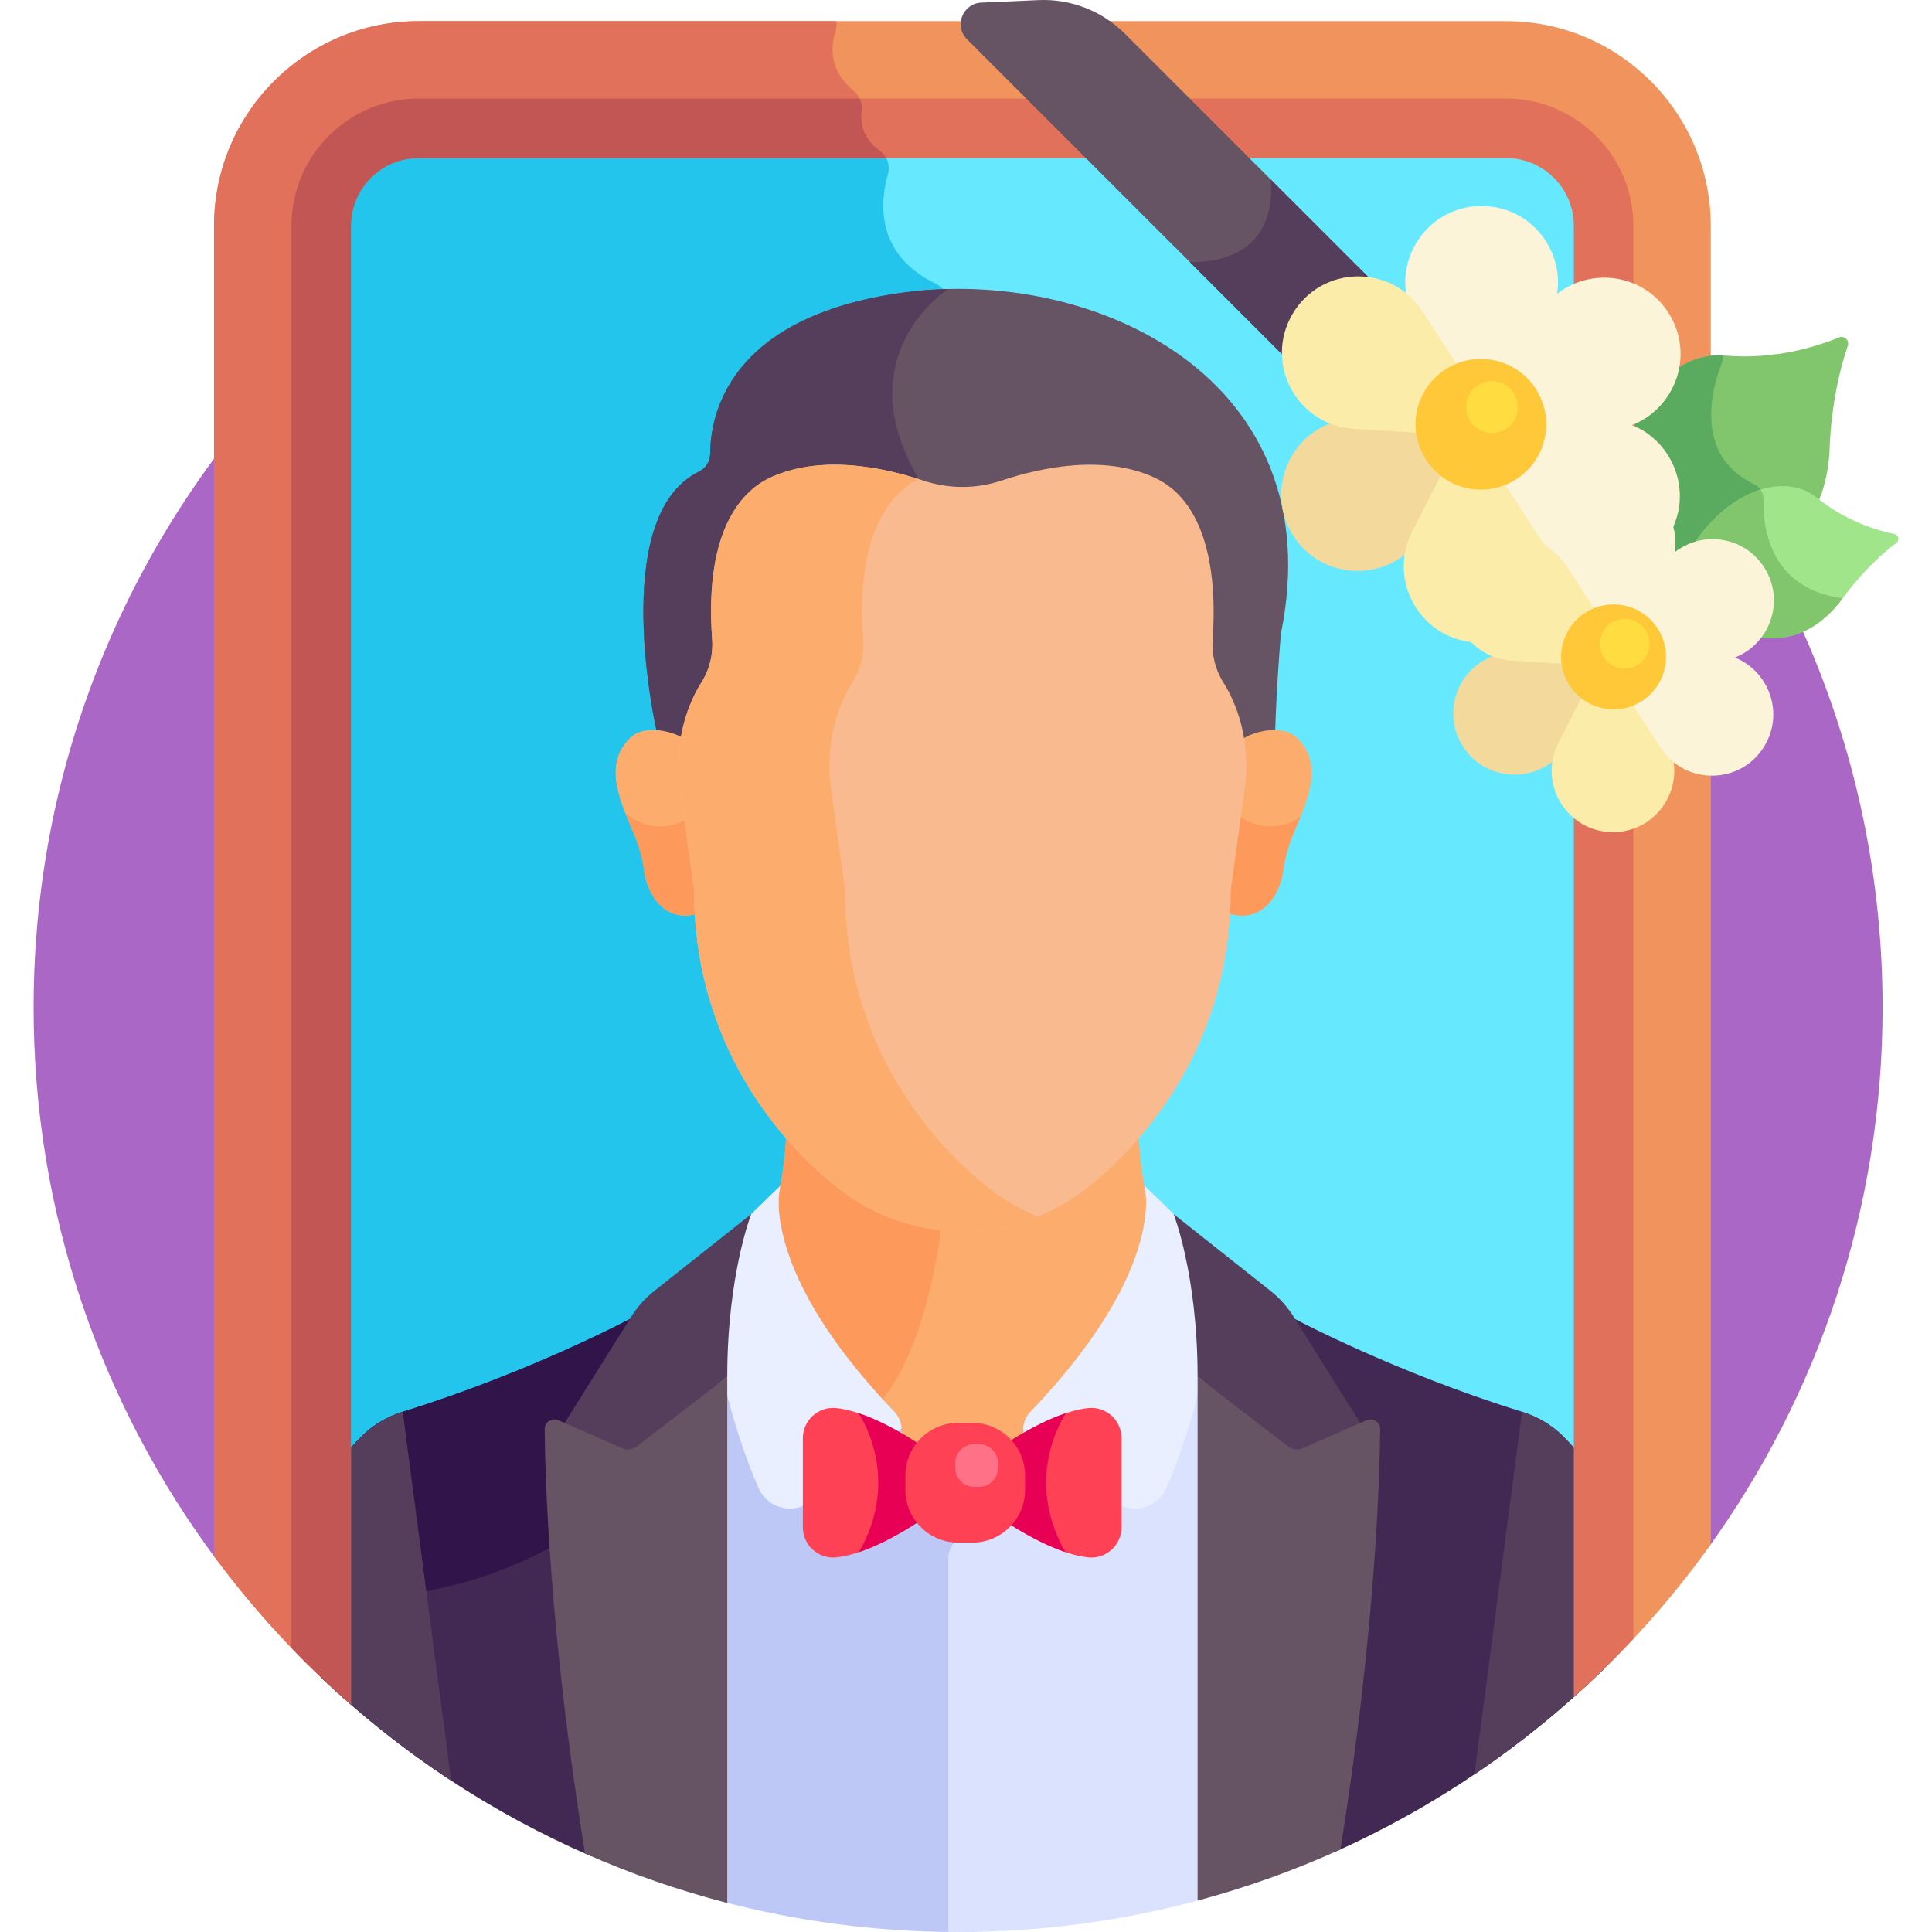 <svg id="Layer_1" enable-background="new 0 0 512 512" height="512" viewBox="0 0 512 512" width="512" xmlns="http://www.w3.org/2000/svg"><g><path d="m452.64 410.287c29.103-40.294 46.265-89.782 46.265-143.285 0-135.309-109.69-244.998-244.998-244.998s-244.998 109.689-244.998 244.998c0 54.888 18.051 105.558 48.539 146.403z" fill="#aa67c6"/><path d="m399.136 5.603h-288.178c-29.906 0-54.235 24.33-54.235 54.236v352.572c10.641 14.405 22.825 27.601 36.304 39.349l324.056-2.025.002.007c13.531-12.092 25.715-25.661 36.289-40.46v-349.443c-.001-29.906-24.331-54.236-54.238-54.236z" fill="#f1935d"/><path d="m251.273 80.384c0-2.211-1.27-4.229-3.262-5.189-16.281-7.848-14.724-21.981-12.696-29.043.685-2.382-.283-4.883-2.298-6.327-4.578-3.282-5.03-7.632-4.678-10.544.239-1.982-.552-3.931-2.091-5.204-6.763-5.593-6.032-12.072-4.851-15.68.3-.918.357-1.876.196-2.795h-110.635c-29.906 0-54.235 24.33-54.235 54.236v352.572c10.641 14.405 22.825 27.601 36.304 39.349l158.247-.989v-370.386z" fill="#e1715a"/><path d="m417.069 449.734c2.686-2.401 5.325-4.854 7.903-7.369v-382.526c0-14.245-11.59-25.834-25.836-25.834h-288.178c-14.245 0-25.834 11.589-25.834 25.834v384.744c2.577 2.45 5.212 4.84 7.894 7.177z" fill="#66e9ff"/><path d="m251.273 80.384c0-2.211-1.27-4.229-3.262-5.189-16.281-7.848-14.724-21.981-12.696-29.043.685-2.382-.283-4.883-2.298-6.327-2.458-1.762-3.719-3.831-4.313-5.821h-117.746c-14.245 0-25.834 11.589-25.834 25.834v384.744c2.577 2.45 5.212 4.84 7.894 7.177l158.255-.989z" fill="#23c5ed"/><path d="m106.732 374.134c-4.115 1.275-7.885 3.501-10.933 6.545-4.248 4.24-7.76 9.032-10.674 14.125v49.778c20.74 19.719 44.936 35.831 71.579 47.36-9.55-58.711-10.727-100.484-10.842-113.186-.007-.776.79-1.301 1.515-.984l2.848 1.248 17.985-28.683c.152-.256.327-.494.486-.744l-1.805-.029s-26.51 14.148-60.159 24.57z" fill="#422953"/><path d="m97.382 423.015c21.555 0 39.889-8.148 49.741-13.595-.973-14.774-1.214-25.31-1.262-30.664-.007-.776.79-1.301 1.515-.984l2.848 1.248 17.985-28.683c.151-.256.327-.494.486-.744l-1.804-.029s-26.51 14.148-60.159 24.57c-4.115 1.275-7.885 3.501-10.934 6.545-4.247 4.24-7.759 9.032-10.674 14.125v25.134c3.5 1.943 7.56 3.077 12.258 3.077z" fill="#30144a"/><path d="m403.364 374.134c-33.649-10.422-60.159-24.57-60.159-24.57l-1.797.029c.167.262.35.509.509.779l17.963 28.649 2.848-1.248v-.001c.492-.215.889-.012 1.036.086.146.096.482.375.477.899-.114 12.624-1.28 53.966-10.668 112.108 26.654-11.885 50.788-28.392 71.398-48.499v-47.561c-2.914-5.093-6.427-9.885-10.674-14.125-3.047-3.044-6.818-5.271-10.933-6.546z" fill="#422953"/><path d="m235.247 374.614c6.903 7.197-6.782 14.188.81 21.162 15.06 13.177 18.534 16.14 18.996 16.661.458-.519 4.028-3.565 18.995-16.661 2.258-2.074 2.94-5.358 1.695-8.161-1.511-4.055-3.517-6.03-2.697-9.612.528-2.366 1.986-3.56 3.591-5.266 10.099-10.774 20.883-24.416 25.93-38.231v-.001c1.831-5.008 2.678-9.008 3.021-12.088-2.684-5.982-3.735-17.367-3.96-23.894-13.176 15.347-28.09 25.339-48.301 24.716-18.683-.571-32.598-10.434-44.86-24.716-.205 5.967-.884 13.208-2.63 20.087-.354 1.393-.843 2.737-1.439 4.027 1.005 9.54 6.806 26.911 30.849 51.977z" fill="#fcad6d"/><path d="m249.786 323.011c-16.921-1.633-29.844-11.125-41.318-24.489-.205 5.967-.884 13.207-2.63 20.087-.354 1.393-.843 2.737-1.439 4.027.97 9.22 6.423 25.752 28.483 49.472 10.395-12.076 14.935-33.654 16.904-49.097z" fill="#fd995b"/><path d="m237.787 394.475c-2.168-1.992-2.823-5.145-1.627-7.835l2.19-4.929c1.136-2.555.594-5.537-1.341-7.555-34.402-35.865-30.881-57.271-30.209-59.891l-7.724 7.494-4.066 6.646c-4.764 18.27-4.308 33.866-4.308 48.443v126.905c20.165 5.37 41.348 8.248 63.204 8.248 1.637 0 3.268-.03 4.898-.062v-98.865c0-1.92-.805-3.751-2.218-5.05z" fill="#bec8f7"/><path d="m195.01 328.405 4.066-6.646 7.724-7.493c-.041.693-2.047 6.637 2.63 19.432v.001c5.39 14.756 16.654 29.036 27.579 40.458 1.16 1.21 1.808 2.767 1.905 4.369l-23.89 19.255c-4.652 3.749-11.605 2.062-13.993-3.415-3.254-7.465-7.352-18.772-10.281-33.367.338-14.837 2.55-26.035 4.26-32.594z" fill="#e9efff"/><path d="m149.473 377.357 17.426-27.793c1.693-2.866 3.898-5.396 6.507-7.463l25.67-20.341s-6.346 16.131-6.346 43.103 0 0 0 0l-25.782 20.846z" fill="#543e5b"/><path d="m311.028 321.76-7.724-7.494c.672 2.62 4.193 24.026-30.209 59.891-1.935 2.018-2.477 5-1.341 7.555l2.191 4.929c1.195 2.69.541 5.844-1.627 7.835l-18.799 13.547c-1.414 1.299-2.218 3.13-2.218 5.05v98.894c.869.009 1.735.033 2.606.033 22.686 0 44.646-3.097 65.495-8.868v-126.284c0-14.577.456-30.173-4.308-48.443z" fill="#dae2fe"/><path d="m315.094 328.405-4.066-6.646-7.724-7.493c.041.693 2.048 6.637-2.63 19.432l-.001.001c-5.389 14.756-16.653 29.035-27.579 40.458-1.16 1.21-1.808 2.767-1.905 4.369l23.89 19.255c4.652 3.749 11.605 2.062 13.993-3.415 3.254-7.465 7.352-18.772 10.281-33.367-.336-14.837-2.549-26.035-4.259-32.594z" fill="#e9efff"/><path d="m360.632 377.357-17.426-27.793c-1.693-2.866-3.898-5.396-6.507-7.463l-25.67-20.341s6.346 16.131 6.346 43.103 0 0 0 0l25.782 20.846z" fill="#543e5b"/><path d="m164.928 383.809-16.942-7.431c-1.727-.758-3.662.505-3.645 2.392.113 12.576 1.26 54.038 10.7 112.445 12.084 5.336 24.673 9.739 37.689 13.084v-139.437l-24.035 18.488c-1.078.829-2.521 1.006-3.767.459z" fill="#665364"/><path d="m362.118 376.378-16.942 7.431c-1.245.546-2.689.37-3.767-.459l-24.035-18.488v138.819c13.084-3.5 25.74-8.045 37.864-13.56 9.278-57.829 10.412-98.854 10.525-111.351.017-1.886-1.918-3.149-3.645-2.392z" fill="#665364"/><path d="m288.417 373.153c-10.841 1.108-25.006 11.611-25.006 11.611v8.176 8.176s14.165 10.503 25.006 11.611c4.718.482 8.806-3.262 8.806-8.005 0-8.241 0-15.323 0-23.564 0-4.743-4.087-8.487-8.806-8.005z" fill="#ff4155"/><path d="m221.57 373.153c10.841 1.108 25.006 11.611 25.006 11.611v8.176 8.176s-14.165 10.503-25.006 11.611c-4.719.482-8.806-3.262-8.806-8.005 0-8.241 0-15.323 0-23.564 0-4.743 4.087-8.487 8.806-8.005z" fill="#ff4155"/><path d="m246.575 392.94v8.176s-9.525 7.059-18.932 10.213c11.591-20.209-.162-36.831-.162-36.831 9.459 3.126 19.094 10.266 19.094 10.266z" fill="#e80054"/><path d="m403.364 374.134-12.618 96.117c12.244-8.26 23.69-17.608 34.225-27.886v-47.561c-2.914-5.093-6.427-9.885-10.674-14.125-3.047-3.043-6.818-5.27-10.933-6.545z" fill="#543e5b"/><path d="m85.124 444.582c10.618 10.095 22.148 19.237 34.441 27.313l-12.834-97.761c-4.115 1.275-7.885 3.501-10.933 6.545-4.248 4.24-7.76 9.032-10.674 14.125z" fill="#543e5b"/><g><path d="m239.469 77.524c-46.782 6.374-51.228 32.898-51.249 42.629-.005 2.041-1.135 3.932-2.97 4.825-24.334 11.838-11.214 68.891-11.214 68.891 2.444.163 5.001 1.153 6.909 2.077.467-2.907 1.23-5.77 2.307-8.536.821-2.108 1.847-4.238 3.129-6.25 2.226-3.491 3.239-7.61 2.937-11.727-.875-11.903-.453-35.356 15.258-42.425 13.31-5.989 29.637-2.521 40.049.941 6.762 2.249 14.086 2.249 20.848 0 10.412-3.462 26.739-6.93 40.049-.941 15.666 7.049 16.13 30.389 15.265 42.323-.301 4.149.686 8.31 2.928 11.828 1.324 2.077 2.375 4.28 3.208 6.454 1.036 2.704 1.773 5.497 2.229 8.333 2.405-1.165 5.842-2.434 8.782-2.018.36-12.475 1.512-25.924 1.512-25.924 13.863-67.9-49.606-97.343-99.977-90.48z" fill="#665364"/></g><path d="m243.929 127.726c-.138-.248-.269-.496-.415-.743-19.543-32.952 7.759-50.396 7.759-50.396-3.985.098-7.933.409-11.804.936-46.782 6.374-51.228 32.898-51.249 42.629-.004 2.041-1.135 3.932-2.97 4.825-24.334 11.838-11.214 68.891-11.214 68.891 2.444.163 5.001 1.153 6.909 2.077.467-2.907 1.23-5.77 2.307-8.536.821-2.108 1.847-4.238 3.129-6.25 2.226-3.491 3.239-7.61 2.937-11.727-.875-11.903-.453-35.356 15.258-42.425 13.023-5.86 28.921-2.665 39.353.719z" fill="#543e5b"/><path d="m343.521 195.343c-3.643-3.339-10.901-1.647-14.039.398.688 4.281.727 8.661.133 12.986l-3.703 26.971c0 2.174-.069 4.307-.194 6.403 9.03 2.724 13.516-5.383 14.271-10.947.325-2.395.857-4.755 1.595-7.059 2.401-7.5 11.066-20.386 1.937-28.752z" fill="#fcad6d"/><path d="m336.664 219c-3.029 0-5.821-.987-8.097-2.64l-2.655 19.338c0 2.174-.069 4.307-.194 6.403 9.03 2.724 13.515-5.383 14.271-10.947.325-2.395.857-4.755 1.595-7.059.699-2.183 1.928-4.823 3.095-7.675-2.263 1.619-5.024 2.58-8.015 2.58z" fill="#fd995b"/><path d="m167.235 195.343c3.644-3.339 10.901-1.647 14.04.398-.687 4.281-.727 8.661-.133 12.986l3.703 26.971c0 2.174.069 4.307.195 6.403-9.03 2.724-13.516-5.383-14.271-10.947-.325-2.395-.857-4.755-1.595-7.059-2.402-7.5-11.068-20.386-1.939-28.752z" fill="#fcad6d"/><path d="m182.263 216.893c-2.121 1.328-4.621 2.108-7.308 2.108-3.585 0-6.839-1.377-9.294-3.617 1.281 3.248 2.729 6.267 3.512 8.713.738 2.303 1.27 4.664 1.595 7.059.756 5.563 5.241 13.67 14.271 10.947-.126-2.096-.195-4.229-.195-6.403z" fill="#fd995b"/><path d="m327.465 187.405c-.92-2.402-2.017-4.608-3.26-6.559-2.125-3.334-3.134-7.41-2.84-11.474.94-12.975.163-35.8-15.606-42.896-13.244-5.958-29.318-2.789-40.469.92-6.605 2.198-13.88 2.197-20.485 0-11.152-3.709-27.226-6.881-40.469-.92-6.781 3.052-17.824 12.696-15.599 42.999.294 3.992-.717 8.031-2.846 11.372-1.208 1.894-2.278 4.031-3.181 6.351-2.645 6.795-3.501 14.335-2.475 21.807l3.699 26.897c0 44.546 26.952 70.282 38.539 79.28 9.248 7.184 20.818 11.139 32.576 11.139s23.327-3.956 32.576-11.139c11.587-8.998 38.538-34.735 38.533-79.2l3.704-26.972c1.014-7.396.186-14.868-2.397-21.605z" fill="#f9ba8f"/><g><path d="m262.472 315.183c-11.587-8.998-38.538-34.734-38.538-79.28l-3.699-26.898c-1.025-7.472-.169-15.012 2.475-21.807.903-2.32 1.973-4.457 3.181-6.351 2.129-3.341 3.14-7.38 2.846-11.372-2.124-28.923 7.836-39.021 14.645-42.535-11.068-3.499-26.351-6.179-39.045-.465-6.781 3.051-17.825 12.696-15.599 42.999.293 3.992-.717 8.031-2.846 11.372-1.208 1.894-2.278 4.031-3.181 6.351-2.645 6.795-3.501 14.335-2.475 21.807l3.699 26.898c0 44.545 26.952 70.282 38.538 79.28 9.249 7.183 20.818 11.139 32.576 11.139 6.875 0 13.68-1.362 20-3.921-4.49-1.817-8.736-4.234-12.577-7.217z" fill="#fcad6d"/></g><path d="m432.861 434.309v-374.47c0-18.596-15.129-33.724-33.725-33.724h-288.178c-18.595 0-33.723 15.129-33.723 33.724v376.888c5.035 5.239 10.299 10.257 15.779 15.033v-391.921c0-9.895 8.049-17.945 17.944-17.945h288.178c9.896 0 17.946 8.051 17.946 17.945v389.895c5.488-4.904 10.753-10.051 15.779-15.425z" fill="#e1715a"/><path d="m77.235 59.839v376.888c5.035 5.239 10.299 10.256 15.779 15.033v-391.921c0-9.895 8.05-17.945 17.944-17.945h123.881c-.431-.801-1.046-1.514-1.821-2.069-4.578-3.282-5.03-7.632-4.678-10.544.133-1.104-.064-2.194-.521-3.167h-116.861c-18.595.001-33.723 15.13-33.723 33.725z" fill="#c15655"/><path d="m450.053 160.869-151.952-151.943c-6.046-6.045-14.352-9.273-22.893-8.896l-15.172.669c-4.941.218-7.267 6.204-3.77 9.702l192.314 192.302c3.497 3.497 9.483 1.171 9.701-3.77l.669-15.17c.377-8.542-2.851-16.849-8.897-22.894z" fill="#665364"/><path d="m315.358 69.49 133.222 133.213c3.497 3.497 9.483 1.171 9.701-3.77l.669-15.17c.376-8.542-2.852-16.849-8.897-22.894l-113.389-113.383s3.836 22.004-21.306 22.004z" fill="#543e5b"/><path d="m457.165 94.236c13.259 1.154 24.531-2.475 30.183-4.801 1.41-.58 2.844.78 2.345 2.22-4.643 13.407-4.817 27.296-4.817 27.296-1.476 32.752-31.914 33.739-45.7 32.49-4.107-.372-7.5-3.399-8.286-7.448-5.422-27.909 8.545-51.299 26.275-49.757z" fill="#81c66d"/><path d="m467.354 132.405c.052-1.717-.911-3.31-2.462-4.049-16.355-7.787-11.044-25.827-8.635-32.002.271-.693.352-1.431.256-2.146-17.418-.92-30.98 22.22-25.626 49.785.786 4.048 4.179 7.075 8.287 7.448 7.722.699 20.667.694 30.822-5.199-2.436-5.124-2.739-10.586-2.642-13.837z" fill="#5aab5f"/><path d="m481.602 131.982c7.633 6.191 16.029 8.634 20.448 9.549 1.102.228 1.417 1.653.516 2.328-8.386 6.28-14.238 14.703-14.238 14.703-14.451 19.423-33.477 7.436-41.393.969-2.358-1.927-3.182-5.182-1.988-7.983 8.23-19.315 26.449-27.844 36.655-19.566z" fill="#a0e589"/><path d="m467.354 132.405c.029-.963-.27-1.881-.804-2.637-8.208 2.557-16.688 10.242-21.603 21.779-1.194 2.802-.371 6.057 1.988 7.983 7.916 6.467 26.942 18.454 41.393-.969-19.623-2.627-21.179-19.304-20.974-26.156z" fill="#81c66d"/><path d="m342.203 141.104c7.456 13.071 26.068 13.705 34.396 1.173l9.877-14.863c-3.281-1.305-6.162-3.678-8.043-6.976s-2.457-6.986-1.91-10.474l-17.821.936c-15.026.79-23.954 17.134-16.499 30.204z" fill="#f4d99d"/><path d="m408.296 82.612-9.877 14.863c3.281 1.305 6.162 3.678 8.043 6.976s2.457 6.986 1.911 10.474l17.821-.936c15.027-.79 23.955-17.133 16.499-30.204-7.457-13.071-26.069-13.705-34.397-1.173z" fill="#fcf4d9"/><path d="m412.381 152.072c.366-3.596-.229-7.374-2.021-10.986l-7.935-15.987c-.623.491-1.275.955-1.984 1.36-5.919 3.376-13.089 2.569-18.105-1.461l-8.099 15.9c-7.194 14.124 3.953 30.891 20.098 29.277-6.922-11.718 6.269-25.039 18.046-18.103z" fill="#fceca9"/><path d="m374.536 83.804 7.934 15.987c.623-.491 1.275-.955 1.984-1.36 5.919-3.376 13.089-2.569 18.105 1.461l8.098-15.899c6.829-13.408-2.86-29.312-17.908-29.39-15.047-.079-24.902 15.722-18.213 29.201z" fill="#fcf4d9"/><path d="m416.397 149.767c.018-6.956 5.582-13.223 13.284-13.183 4.615.024 9.033 2.393 11.498 6.87 9.611-13.084.84-31.204-14.971-32.201l-17.808-1.122c.915 6.369-2.039 12.951-7.958 16.328-.709.404-1.441.729-2.181 1.015l9.722 14.967c2.194 3.377 5.138 5.81 8.414 7.326z" fill="#fcf4d9"/><path d="m342.506 83.262c-7.592 12.992 1.165 29.428 16.182 30.374l17.808 1.122c-.915-6.369 2.039-12.951 7.958-16.328.709-.405 1.441-.729 2.18-1.015l-9.722-14.967c-8.197-12.618-26.815-12.178-34.406.814z" fill="#fceca9"/><path d="m387.267 197.099c5.986 10.495 20.931 11.004 27.618.942l7.931-11.934c-2.634-1.048-4.948-2.953-6.458-5.601-1.511-2.648-1.973-5.609-1.534-8.41l-14.309.752c-12.066.634-19.235 13.756-13.248 24.251z" fill="#f4d99d"/><path d="m440.335 150.134-7.931 11.934c2.634 1.048 4.947 2.953 6.458 5.601s1.973 5.609 1.534 8.41l14.309-.752c12.065-.634 19.234-13.757 13.247-24.252-5.986-10.495-20.93-11.004-27.617-.941z" fill="#fcf4d9"/><path d="m434.028 185.339c-4.753 2.711-10.509 2.063-14.537-1.173l-6.503 12.766c-5.484 10.766 2.297 23.535 14.379 23.598s19.995-12.625 14.625-23.447l-6.371-12.837c-.5.396-1.023.769-1.593 1.093z" fill="#fceca9"/><path d="m413.228 151.091 6.371 12.836c.5-.394 1.023-.767 1.593-1.092 4.753-2.711 10.509-2.063 14.537 1.173l6.502-12.766c5.484-10.766-2.297-23.535-14.379-23.599-12.082-.063-19.995 12.625-14.624 23.448z" fill="#fcf4d9"/><path d="m434.028 185.339c-.57.325-1.157.585-1.751.816l7.806 12.018c6.582 10.132 21.531 9.779 27.627-.653 6.095-10.432-.936-23.629-12.994-24.389l-14.298-.901c.735 5.114-1.637 10.399-6.39 13.109z" fill="#fcf4d9"/><path d="m387.509 150.655c-6.096 10.432.936 23.629 12.993 24.389l14.299.901c-.735-5.114 1.637-10.399 6.39-13.11.57-.325 1.157-.585 1.751-.815l-7.806-12.018c-6.582-10.131-21.531-9.779-27.627.653z" fill="#fceca9"/><path d="m383.869 97.406c8.306-4.738 18.88-1.845 23.617 6.46 4.738 8.306 1.845 18.88-6.461 23.618s-18.88 1.845-23.618-6.461c-4.736-8.306-1.844-18.88 6.462-23.617z" fill="#ffc839"/><path d="m391.978 101.918c3.296-1.88 7.492-.732 9.373 2.564 1.88 3.296.732 7.492-2.564 9.373-3.296 1.88-7.493.732-9.373-2.564-1.88-3.297-.732-7.493 2.564-9.373z" fill="#ffdd40"/><path d="m420.722 162.012c6.669-3.804 15.159-1.482 18.963 5.187s1.482 15.159-5.187 18.964c-6.669 3.804-15.159 1.481-18.963-5.188-3.805-6.669-1.482-15.159 5.187-18.963z" fill="#ffc839"/><path d="m427.284 164.876c3.164-1.804 7.191-.703 8.995 2.461 1.805 3.163.703 7.191-2.461 8.995-3.164 1.805-7.191.703-8.995-2.461s-.702-7.191 2.461-8.995z" fill="#ffdd40"/><path d="m263.412 392.94v8.176s9.525 7.059 18.932 10.213c-11.591-20.209.162-36.831.162-36.831-9.459 3.126-19.094 10.266-19.094 10.266z" fill="#e80054"/><path d="m257.729 377.083h-3.877c-7.656 0-13.92 6.264-13.92 13.919v3.877c0 7.656 6.264 13.92 13.92 13.92h3.877c7.655 0 13.919-6.264 13.919-13.92v-3.877c0-7.656-6.264-13.919-13.919-13.919z" fill="#ff4155"/><path d="m259.495 382.732h-1.381c-2.728 0-4.959 2.232-4.959 4.959v1.381c0 2.728 2.232 4.959 4.959 4.959h1.381c2.727 0 4.959-2.232 4.959-4.959v-1.381c0-2.727-2.232-4.959-4.959-4.959z" fill="#ff7186"/></g></svg>